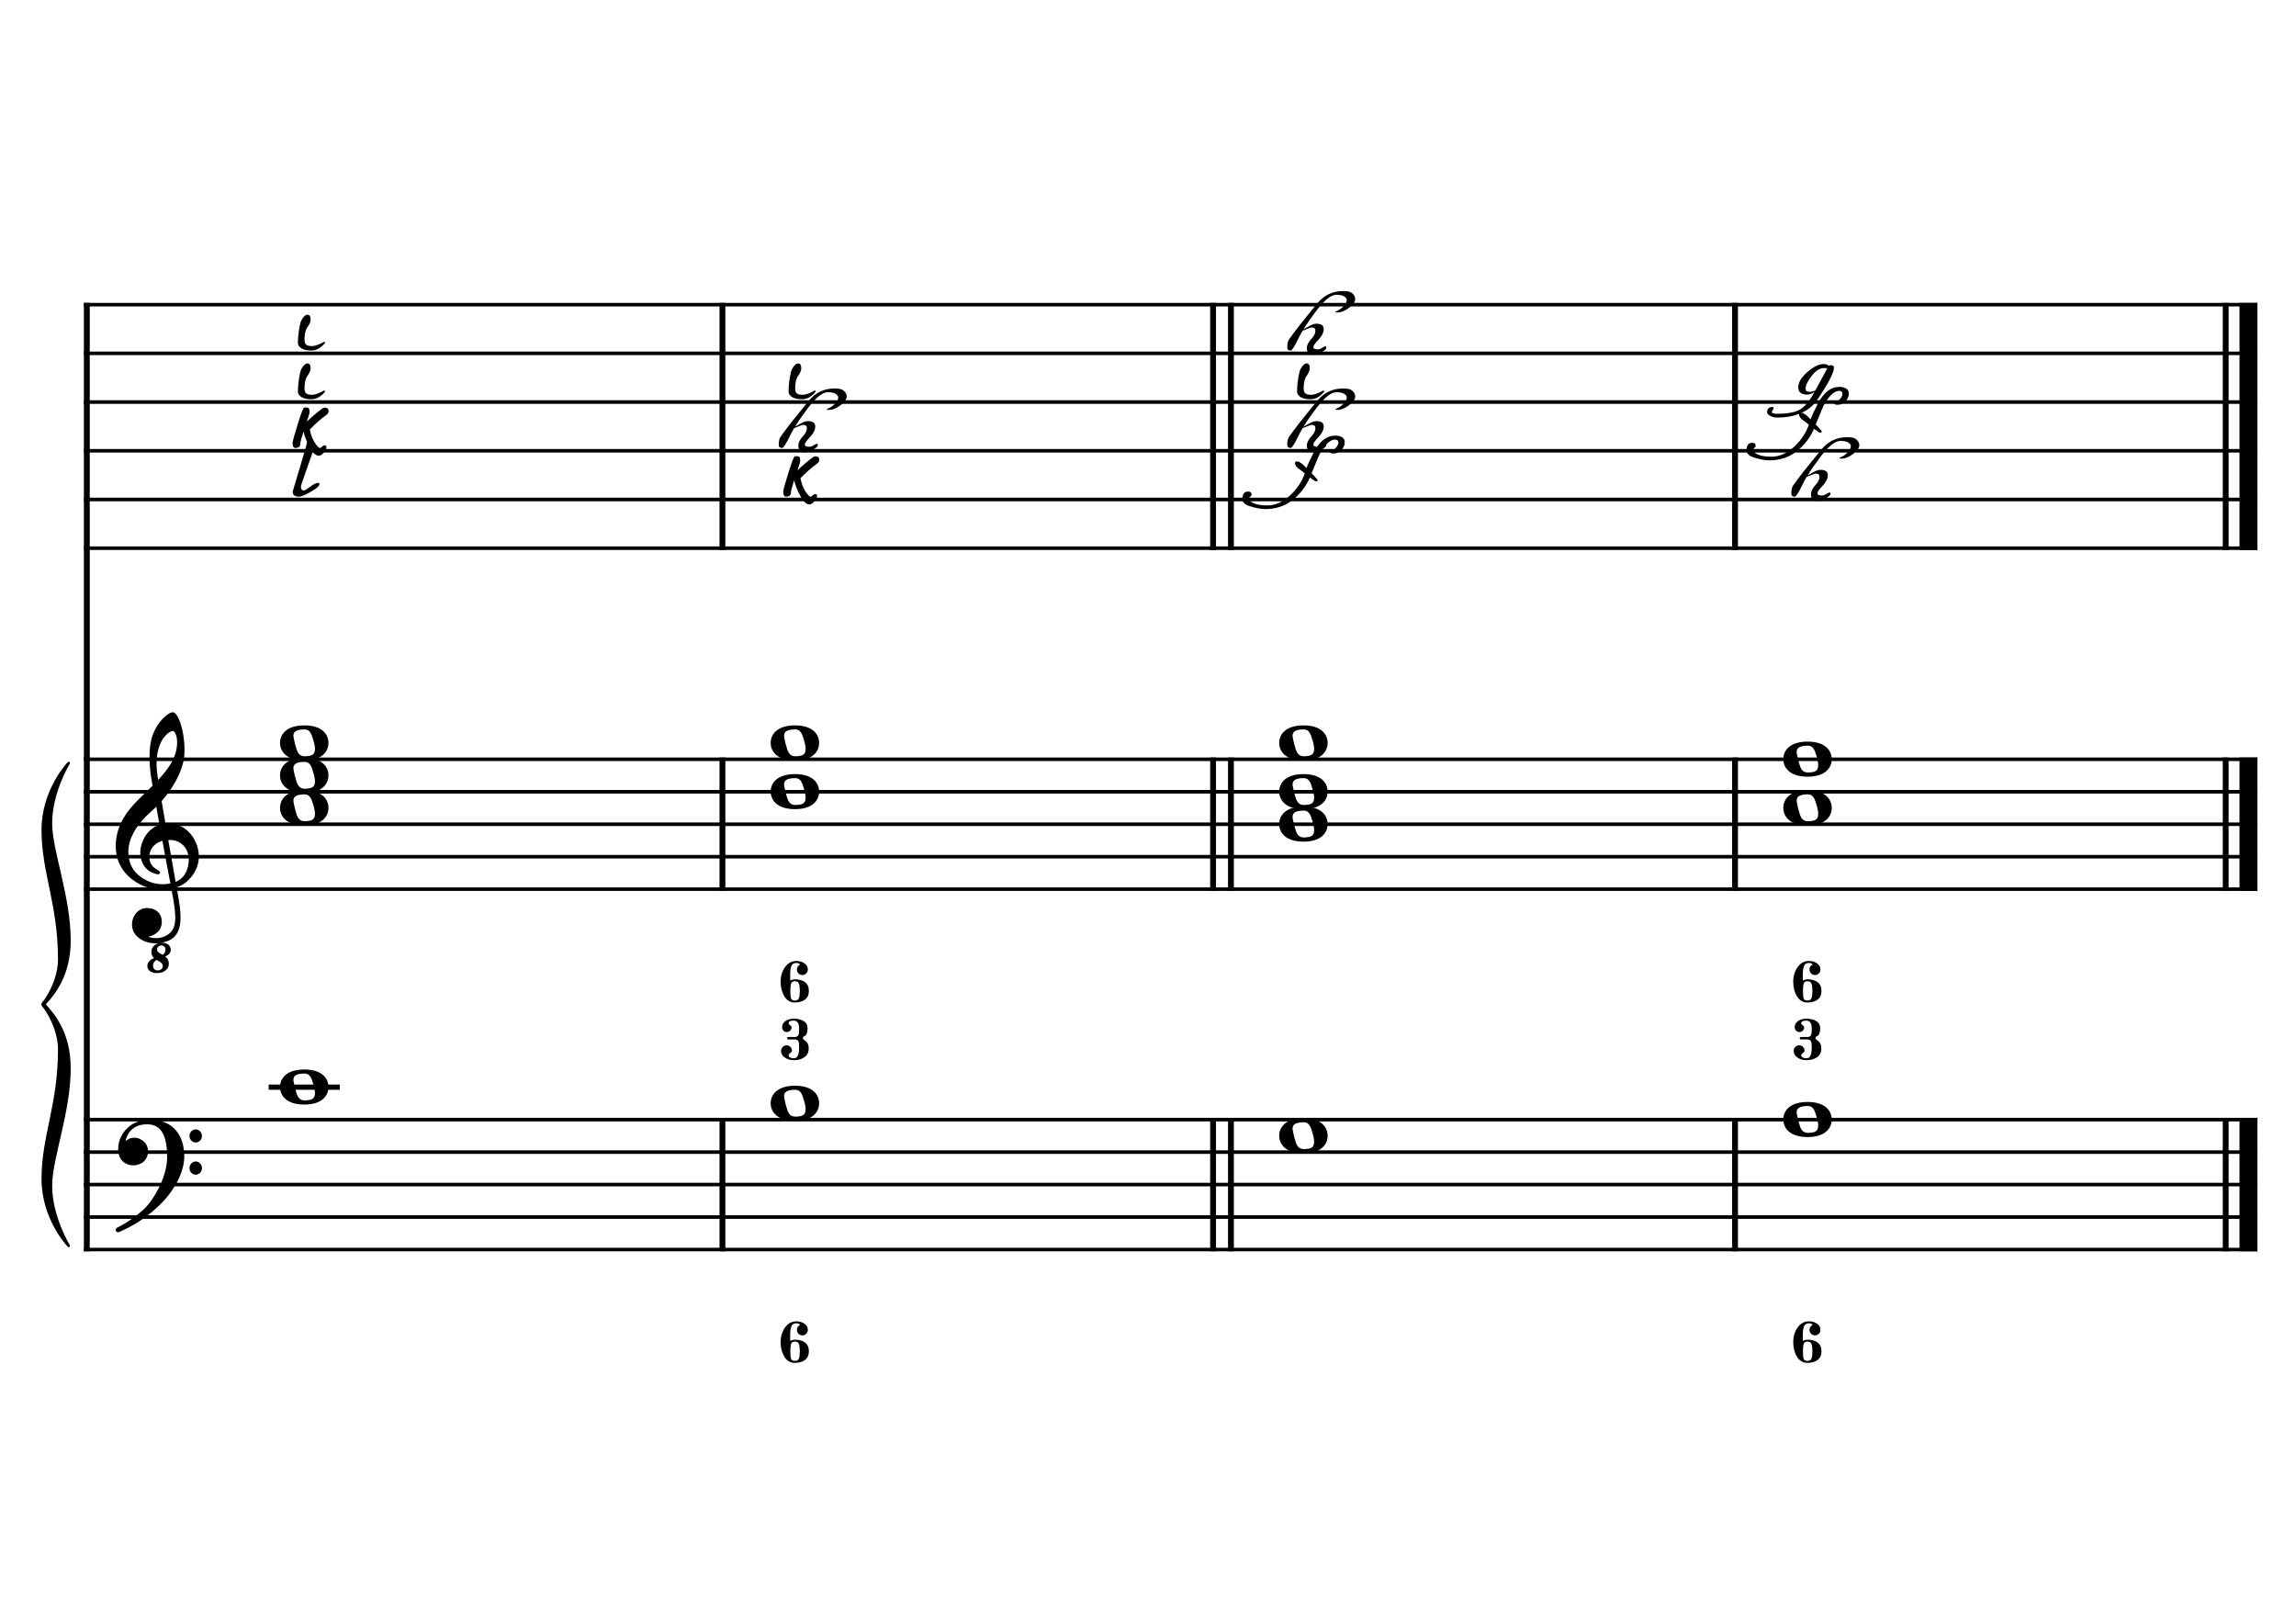 <?xml version="1.0" encoding="UTF-8" standalone="no"?>
<svg width="4209.44px" height="2976.38px" viewBox="0 0 4209.44 2976.38"
 xmlns="http://www.w3.org/2000/svg" xmlns:xlink="http://www.w3.org/1999/xlink" version="1.2" baseProfile="tiny">
<title>DoMajeur (8)</title>
<desc>Generated by MuseScore 3.6.2</desc>
<polyline class="StaffLines" fill="none" stroke="#000000" stroke-width="6.55" stroke-linejoin="bevel" points="153.819,558.425 4138.58,558.425"/>
<polyline class="StaffLines" fill="none" stroke="#000000" stroke-width="6.55" stroke-linejoin="bevel" points="153.819,647.717 4138.58,647.717"/>
<polyline class="StaffLines" fill="none" stroke="#000000" stroke-width="6.55" stroke-linejoin="bevel" points="153.819,737.008 4138.58,737.008"/>
<polyline class="StaffLines" fill="none" stroke="#000000" stroke-width="6.55" stroke-linejoin="bevel" points="153.819,826.299 4138.58,826.299"/>
<polyline class="StaffLines" fill="none" stroke="#000000" stroke-width="6.55" stroke-linejoin="bevel" points="153.819,915.591 4138.58,915.591"/>
<polyline class="StaffLines" fill="none" stroke="#000000" stroke-width="6.55" stroke-linejoin="bevel" points="153.819,1004.88 4138.58,1004.88"/>
<polyline class="StaffLines" fill="none" stroke="#000000" stroke-width="6.55" stroke-linejoin="bevel" points="153.819,1391.81 4138.58,1391.81"/>
<polyline class="StaffLines" fill="none" stroke="#000000" stroke-width="6.55" stroke-linejoin="bevel" points="153.819,1451.34 4138.58,1451.34"/>
<polyline class="StaffLines" fill="none" stroke="#000000" stroke-width="6.55" stroke-linejoin="bevel" points="153.819,1510.87 4138.58,1510.87"/>
<polyline class="StaffLines" fill="none" stroke="#000000" stroke-width="6.55" stroke-linejoin="bevel" points="153.819,1570.39 4138.58,1570.39"/>
<polyline class="StaffLines" fill="none" stroke="#000000" stroke-width="6.55" stroke-linejoin="bevel" points="153.819,1629.92 4138.58,1629.92"/>
<polyline class="StaffLines" fill="none" stroke="#000000" stroke-width="6.55" stroke-linejoin="bevel" points="153.819,2052.37 4138.58,2052.37"/>
<polyline class="StaffLines" fill="none" stroke="#000000" stroke-width="6.55" stroke-linejoin="bevel" points="153.819,2111.9 4138.58,2111.9"/>
<polyline class="StaffLines" fill="none" stroke="#000000" stroke-width="6.55" stroke-linejoin="bevel" points="153.819,2171.43 4138.58,2171.43"/>
<polyline class="StaffLines" fill="none" stroke="#000000" stroke-width="6.55" stroke-linejoin="bevel" points="153.819,2230.95 4138.58,2230.95"/>
<polyline class="StaffLines" fill="none" stroke="#000000" stroke-width="6.55" stroke-linejoin="bevel" points="153.819,2290.48 4138.58,2290.48"/>
<polyline class="BarLine" fill="none" stroke="#000000" stroke-width="10.71" stroke-linejoin="bevel" points="159.176,2049.1 159.176,2293.76"/>
<polyline class="BarLine" fill="none" stroke="#000000" stroke-width="10.71" stroke-linejoin="bevel" points="1324.48,2049.1 1324.48,2293.76"/>
<polyline class="BarLine" fill="none" stroke="#000000" stroke-width="10.71" stroke-linejoin="bevel" points="2224.04,2049.1 2224.04,2293.76"/>
<polyline class="BarLine" fill="none" stroke="#000000" stroke-width="10.71" stroke-linejoin="bevel" points="2256.78,2049.1 2256.78,2293.76"/>
<polyline class="BarLine" fill="none" stroke="#000000" stroke-width="10.71" stroke-linejoin="bevel" points="3180.98,2049.1 3180.98,2293.76"/>
<polyline class="BarLine" fill="none" stroke="#000000" stroke-width="10.71" stroke-linejoin="bevel" points="4080.54,2049.1 4080.54,2293.76"/>
<polyline class="BarLine" fill="none" stroke="#000000" stroke-width="32.74" stroke-linejoin="bevel" points="4122.21,2049.1 4122.21,2293.76"/>
<polyline class="BarLine" fill="none" stroke="#000000" stroke-width="10.71" stroke-linejoin="bevel" points="159.176,1388.54 159.176,2052.37"/>
<polyline class="BarLine" fill="none" stroke="#000000" stroke-width="10.71" stroke-linejoin="bevel" points="1324.48,1388.54 1324.48,1633.2"/>
<polyline class="BarLine" fill="none" stroke="#000000" stroke-width="10.71" stroke-linejoin="bevel" points="2224.04,1388.54 2224.04,1633.2"/>
<polyline class="BarLine" fill="none" stroke="#000000" stroke-width="10.71" stroke-linejoin="bevel" points="2256.78,1388.54 2256.78,1633.2"/>
<polyline class="BarLine" fill="none" stroke="#000000" stroke-width="10.71" stroke-linejoin="bevel" points="3180.98,1388.54 3180.98,1633.2"/>
<polyline class="BarLine" fill="none" stroke="#000000" stroke-width="10.71" stroke-linejoin="bevel" points="4080.54,1388.54 4080.54,1633.2"/>
<polyline class="BarLine" fill="none" stroke="#000000" stroke-width="32.74" stroke-linejoin="bevel" points="4122.21,1388.54 4122.21,1633.2"/>
<polyline class="BarLine" fill="none" stroke="#000000" stroke-width="10.71" stroke-linejoin="bevel" points="159.176,555.151 159.176,1391.81"/>
<polyline class="BarLine" fill="none" stroke="#000000" stroke-width="10.71" stroke-linejoin="bevel" points="1324.48,555.151 1324.48,1008.16"/>
<polyline class="BarLine" fill="none" stroke="#000000" stroke-width="10.71" stroke-linejoin="bevel" points="2224.04,555.151 2224.04,1008.16"/>
<polyline class="BarLine" fill="none" stroke="#000000" stroke-width="10.71" stroke-linejoin="bevel" points="2256.78,555.151 2256.78,1008.16"/>
<polyline class="BarLine" fill="none" stroke="#000000" stroke-width="10.71" stroke-linejoin="bevel" points="3180.98,555.151 3180.98,1008.16"/>
<polyline class="BarLine" fill="none" stroke="#000000" stroke-width="10.71" stroke-linejoin="bevel" points="4080.54,555.151 4080.54,1008.16"/>
<polyline class="BarLine" fill="none" stroke="#000000" stroke-width="32.74" stroke-linejoin="bevel" points="4122.21,555.151 4122.21,1008.16"/>
<polyline class="LedgerLine" fill="none" stroke="#000000" stroke-width="9.52" stroke-linejoin="bevel" points="492.549,1992.84 623.026,1992.84"/>
<path class="Note" transform="matrix(2.381,0,0,2.381,513.384,1992.84)" d="M18.7,-13.6 C4.9,-13.6 0,-6.6 0,-0.1 C0,6.4 4.9,13.4 18.7,13.4 C32.5,13.4 37.3,6.4 37.3,-0.1 C37.3,-6.6 32.5,-13.6 18.7,-13.6 M10.4,-4.5 C10.3,-4.9 10.3,-5.3 10.3,-5.7 C10.3,-6.5 10.5,-7.3 10.9,-8 C11.6,-9 12.8,-9.7 14.3,-10 C15.6,-10.3 16.3,-10.5 18.9,-10.5 L19,-10.5 C23,-10.5 24.3,-6.8 25.4,-3 L25.7,-2 C26.5,0.6 26.9,2.8 26.9,4.5 C26.9,5.7 26.7,6.8 26.3,7.6 C25.7,8.7 24.7,9.4 23,9.8 C22.1,10 20.6,10.1 20.6,10.1 C20.1,10.1 19.7,10.2 19.3,10.2 C16.1,10.2 14.1,9 12.7,4.7 C11.5,1 11.3,-0.1 10.4,-4.5"/>
<path class="Note" transform="matrix(2.381,0,0,2.381,1412.95,2022.61)" d="M18.7,-13.6 C4.9,-13.6 0,-6.6 0,-0.1 C0,6.4 4.9,13.4 18.7,13.4 C32.5,13.4 37.3,6.4 37.3,-0.1 C37.3,-6.6 32.5,-13.6 18.7,-13.6 M10.4,-4.5 C10.3,-4.9 10.3,-5.3 10.3,-5.7 C10.3,-6.5 10.5,-7.3 10.9,-8 C11.6,-9 12.8,-9.7 14.3,-10 C15.6,-10.3 16.3,-10.5 18.9,-10.5 L19,-10.5 C23,-10.5 24.3,-6.8 25.4,-3 L25.7,-2 C26.5,0.6 26.9,2.8 26.9,4.5 C26.9,5.7 26.7,6.8 26.3,7.6 C25.7,8.7 24.7,9.4 23,9.8 C22.1,10 20.6,10.1 20.6,10.1 C20.1,10.1 19.7,10.2 19.3,10.2 C16.1,10.2 14.1,9 12.7,4.7 C11.5,1 11.3,-0.1 10.4,-4.5"/>
<path class="Note" transform="matrix(2.381,0,0,2.381,2345.25,2082.14)" d="M18.7,-13.6 C4.9,-13.6 0,-6.6 0,-0.1 C0,6.4 4.9,13.4 18.7,13.4 C32.5,13.4 37.3,6.4 37.3,-0.1 C37.3,-6.6 32.5,-13.6 18.7,-13.6 M10.4,-4.5 C10.3,-4.9 10.3,-5.3 10.3,-5.7 C10.3,-6.5 10.5,-7.3 10.9,-8 C11.6,-9 12.8,-9.7 14.3,-10 C15.6,-10.3 16.3,-10.5 18.9,-10.5 L19,-10.5 C23,-10.5 24.3,-6.8 25.4,-3 L25.7,-2 C26.5,0.6 26.9,2.8 26.9,4.5 C26.9,5.7 26.7,6.8 26.3,7.6 C25.7,8.7 24.7,9.4 23,9.8 C22.1,10 20.6,10.1 20.6,10.1 C20.1,10.1 19.7,10.2 19.3,10.2 C16.1,10.2 14.1,9 12.7,4.7 C11.5,1 11.3,-0.1 10.4,-4.5"/>
<path class="Note" transform="matrix(2.381,0,0,2.381,3269.44,2052.37)" d="M18.7,-13.6 C4.9,-13.6 0,-6.6 0,-0.1 C0,6.4 4.9,13.4 18.7,13.4 C32.5,13.4 37.3,6.4 37.3,-0.1 C37.3,-6.6 32.5,-13.6 18.7,-13.6 M10.4,-4.5 C10.3,-4.9 10.3,-5.3 10.3,-5.7 C10.3,-6.5 10.5,-7.3 10.9,-8 C11.6,-9 12.8,-9.7 14.3,-10 C15.6,-10.3 16.3,-10.5 18.9,-10.5 L19,-10.5 C23,-10.5 24.3,-6.8 25.4,-3 L25.7,-2 C26.5,0.6 26.9,2.8 26.9,4.5 C26.9,5.7 26.7,6.8 26.3,7.6 C25.7,8.7 24.7,9.4 23,9.8 C22.1,10 20.6,10.1 20.6,10.1 C20.1,10.1 19.7,10.2 19.3,10.2 C16.1,10.2 14.1,9 12.7,4.7 C11.5,1 11.3,-0.1 10.4,-4.5"/>
<path class="Note" transform="matrix(2.381,0,0,2.381,513.384,1481.1)" d="M18.7,-13.6 C4.9,-13.6 0,-6.6 0,-0.1 C0,6.4 4.9,13.4 18.7,13.4 C32.5,13.4 37.3,6.4 37.3,-0.1 C37.3,-6.6 32.5,-13.6 18.7,-13.6 M10.4,-4.5 C10.3,-4.9 10.3,-5.3 10.3,-5.7 C10.3,-6.5 10.5,-7.3 10.9,-8 C11.6,-9 12.8,-9.7 14.3,-10 C15.6,-10.3 16.3,-10.5 18.9,-10.5 L19,-10.5 C23,-10.5 24.3,-6.8 25.4,-3 L25.7,-2 C26.5,0.6 26.9,2.8 26.9,4.5 C26.9,5.7 26.7,6.8 26.3,7.6 C25.7,8.7 24.7,9.4 23,9.8 C22.1,10 20.6,10.1 20.6,10.1 C20.1,10.1 19.7,10.2 19.3,10.2 C16.1,10.2 14.1,9 12.7,4.7 C11.5,1 11.3,-0.1 10.4,-4.5"/>
<path class="Note" transform="matrix(2.381,0,0,2.381,513.384,1421.57)" d="M18.7,-13.6 C4.9,-13.6 0,-6.6 0,-0.1 C0,6.4 4.9,13.4 18.7,13.4 C32.5,13.4 37.3,6.4 37.3,-0.1 C37.3,-6.6 32.5,-13.6 18.7,-13.6 M10.4,-4.5 C10.3,-4.9 10.3,-5.3 10.3,-5.7 C10.3,-6.5 10.5,-7.3 10.9,-8 C11.6,-9 12.8,-9.7 14.3,-10 C15.6,-10.3 16.3,-10.5 18.9,-10.5 L19,-10.5 C23,-10.5 24.3,-6.8 25.4,-3 L25.7,-2 C26.5,0.6 26.9,2.8 26.9,4.5 C26.9,5.7 26.7,6.8 26.3,7.6 C25.7,8.7 24.7,9.4 23,9.8 C22.1,10 20.6,10.1 20.6,10.1 C20.1,10.1 19.7,10.2 19.3,10.2 C16.1,10.2 14.1,9 12.7,4.7 C11.5,1 11.3,-0.1 10.4,-4.5"/>
<path class="Note" transform="matrix(2.381,0,0,2.381,513.384,1362.05)" d="M18.7,-13.6 C4.9,-13.6 0,-6.6 0,-0.1 C0,6.4 4.9,13.4 18.7,13.4 C32.5,13.4 37.3,6.4 37.3,-0.1 C37.3,-6.6 32.5,-13.6 18.7,-13.6 M10.4,-4.5 C10.3,-4.9 10.3,-5.3 10.3,-5.7 C10.3,-6.5 10.5,-7.3 10.9,-8 C11.6,-9 12.8,-9.7 14.3,-10 C15.6,-10.3 16.3,-10.5 18.9,-10.5 L19,-10.5 C23,-10.5 24.3,-6.8 25.4,-3 L25.7,-2 C26.5,0.6 26.9,2.8 26.9,4.5 C26.9,5.7 26.7,6.8 26.3,7.6 C25.7,8.7 24.7,9.4 23,9.8 C22.1,10 20.6,10.1 20.6,10.1 C20.1,10.1 19.7,10.2 19.3,10.2 C16.1,10.2 14.1,9 12.7,4.7 C11.5,1 11.3,-0.1 10.4,-4.5"/>
<path class="Note" transform="matrix(2.381,0,0,2.381,1412.95,1451.34)" d="M18.7,-13.6 C4.9,-13.6 0,-6.6 0,-0.1 C0,6.4 4.9,13.4 18.7,13.4 C32.5,13.4 37.3,6.4 37.3,-0.1 C37.3,-6.6 32.5,-13.6 18.7,-13.6 M10.4,-4.5 C10.3,-4.9 10.3,-5.3 10.3,-5.7 C10.3,-6.5 10.5,-7.3 10.9,-8 C11.6,-9 12.8,-9.7 14.3,-10 C15.6,-10.3 16.3,-10.5 18.9,-10.5 L19,-10.5 C23,-10.5 24.3,-6.8 25.4,-3 L25.7,-2 C26.5,0.6 26.9,2.8 26.9,4.5 C26.9,5.7 26.7,6.8 26.3,7.6 C25.7,8.7 24.7,9.4 23,9.8 C22.1,10 20.6,10.1 20.6,10.1 C20.1,10.1 19.7,10.2 19.3,10.2 C16.1,10.2 14.1,9 12.7,4.7 C11.5,1 11.3,-0.1 10.4,-4.5"/>
<path class="Note" transform="matrix(2.381,0,0,2.381,1412.95,1362.05)" d="M18.7,-13.6 C4.9,-13.6 0,-6.6 0,-0.1 C0,6.4 4.9,13.4 18.7,13.4 C32.5,13.4 37.3,6.4 37.3,-0.1 C37.3,-6.6 32.5,-13.6 18.7,-13.6 M10.4,-4.5 C10.3,-4.9 10.3,-5.3 10.3,-5.7 C10.3,-6.5 10.5,-7.3 10.9,-8 C11.6,-9 12.8,-9.7 14.3,-10 C15.6,-10.3 16.3,-10.5 18.9,-10.5 L19,-10.5 C23,-10.5 24.3,-6.8 25.4,-3 L25.7,-2 C26.5,0.6 26.9,2.8 26.9,4.5 C26.9,5.7 26.7,6.8 26.3,7.6 C25.7,8.7 24.7,9.4 23,9.8 C22.1,10 20.6,10.1 20.6,10.1 C20.1,10.1 19.7,10.2 19.3,10.2 C16.1,10.2 14.1,9 12.7,4.7 C11.5,1 11.3,-0.1 10.4,-4.5"/>
<path class="Note" transform="matrix(2.381,0,0,2.381,2345.25,1510.87)" d="M18.7,-13.6 C4.9,-13.6 0,-6.6 0,-0.1 C0,6.4 4.9,13.4 18.7,13.4 C32.5,13.4 37.3,6.4 37.3,-0.1 C37.3,-6.6 32.5,-13.6 18.7,-13.6 M10.4,-4.5 C10.3,-4.9 10.3,-5.3 10.3,-5.7 C10.3,-6.5 10.5,-7.3 10.9,-8 C11.6,-9 12.8,-9.7 14.3,-10 C15.6,-10.3 16.3,-10.5 18.9,-10.5 L19,-10.5 C23,-10.5 24.3,-6.8 25.4,-3 L25.7,-2 C26.5,0.6 26.9,2.8 26.9,4.5 C26.9,5.7 26.7,6.8 26.3,7.6 C25.7,8.7 24.7,9.4 23,9.8 C22.1,10 20.6,10.1 20.6,10.1 C20.1,10.1 19.7,10.2 19.3,10.2 C16.1,10.2 14.1,9 12.7,4.7 C11.5,1 11.3,-0.1 10.4,-4.5"/>
<path class="Note" transform="matrix(2.381,0,0,2.381,2345.25,1451.34)" d="M18.7,-13.6 C4.9,-13.6 0,-6.6 0,-0.1 C0,6.4 4.9,13.4 18.7,13.4 C32.5,13.4 37.3,6.4 37.3,-0.1 C37.3,-6.6 32.5,-13.6 18.7,-13.6 M10.4,-4.5 C10.3,-4.9 10.3,-5.3 10.3,-5.7 C10.3,-6.5 10.5,-7.3 10.9,-8 C11.6,-9 12.8,-9.7 14.3,-10 C15.6,-10.3 16.3,-10.5 18.9,-10.5 L19,-10.5 C23,-10.5 24.3,-6.8 25.4,-3 L25.7,-2 C26.5,0.6 26.9,2.8 26.9,4.5 C26.9,5.7 26.7,6.8 26.3,7.6 C25.7,8.7 24.7,9.4 23,9.8 C22.1,10 20.6,10.1 20.6,10.1 C20.1,10.1 19.7,10.2 19.3,10.2 C16.1,10.2 14.1,9 12.7,4.7 C11.5,1 11.3,-0.1 10.4,-4.5"/>
<path class="Note" transform="matrix(2.381,0,0,2.381,2345.25,1362.05)" d="M18.7,-13.6 C4.9,-13.6 0,-6.6 0,-0.1 C0,6.4 4.9,13.4 18.7,13.4 C32.5,13.4 37.3,6.4 37.3,-0.1 C37.3,-6.6 32.5,-13.6 18.7,-13.6 M10.4,-4.5 C10.3,-4.9 10.3,-5.3 10.3,-5.7 C10.3,-6.5 10.5,-7.3 10.9,-8 C11.6,-9 12.8,-9.7 14.3,-10 C15.6,-10.3 16.3,-10.5 18.9,-10.5 L19,-10.5 C23,-10.5 24.3,-6.8 25.4,-3 L25.7,-2 C26.5,0.6 26.9,2.8 26.9,4.5 C26.9,5.7 26.7,6.8 26.3,7.6 C25.7,8.7 24.7,9.4 23,9.8 C22.1,10 20.6,10.1 20.6,10.1 C20.1,10.1 19.7,10.2 19.3,10.2 C16.1,10.2 14.1,9 12.7,4.7 C11.5,1 11.3,-0.1 10.4,-4.5"/>
<path class="Note" transform="matrix(2.381,0,0,2.381,3269.44,1481.1)" d="M18.7,-13.6 C4.9,-13.6 0,-6.6 0,-0.1 C0,6.4 4.9,13.4 18.7,13.4 C32.5,13.4 37.3,6.4 37.3,-0.1 C37.3,-6.6 32.5,-13.6 18.7,-13.6 M10.4,-4.5 C10.3,-4.9 10.3,-5.3 10.3,-5.7 C10.3,-6.5 10.5,-7.3 10.9,-8 C11.6,-9 12.8,-9.7 14.3,-10 C15.6,-10.3 16.3,-10.5 18.9,-10.5 L19,-10.5 C23,-10.5 24.3,-6.8 25.4,-3 L25.7,-2 C26.5,0.6 26.9,2.8 26.9,4.5 C26.9,5.7 26.7,6.8 26.3,7.6 C25.7,8.7 24.7,9.4 23,9.8 C22.1,10 20.6,10.1 20.6,10.1 C20.1,10.1 19.7,10.2 19.3,10.2 C16.1,10.2 14.1,9 12.7,4.7 C11.5,1 11.3,-0.1 10.4,-4.5"/>
<path class="Note" transform="matrix(2.381,0,0,2.381,3269.44,1391.81)" d="M18.7,-13.6 C4.9,-13.6 0,-6.6 0,-0.1 C0,6.4 4.9,13.4 18.7,13.4 C32.5,13.4 37.3,6.4 37.3,-0.1 C37.3,-6.6 32.5,-13.6 18.7,-13.6 M10.4,-4.5 C10.3,-4.9 10.3,-5.3 10.3,-5.7 C10.3,-6.5 10.5,-7.3 10.9,-8 C11.6,-9 12.8,-9.7 14.3,-10 C15.6,-10.3 16.3,-10.5 18.9,-10.5 L19,-10.5 C23,-10.5 24.3,-6.8 25.4,-3 L25.7,-2 C26.5,0.6 26.9,2.8 26.9,4.5 C26.9,5.7 26.7,6.8 26.3,7.6 C25.7,8.7 24.7,9.4 23,9.8 C22.1,10 20.6,10.1 20.6,10.1 C20.1,10.1 19.7,10.2 19.3,10.2 C16.1,10.2 14.1,9 12.7,4.7 C11.5,1 11.3,-0.1 10.4,-4.5"/>
<path class="Note" d="M568.961,804.541 C571.44,804.541 573.144,805.161 574.074,806.4 C575.469,808.492 576.166,811.436 576.166,815.232 C576.166,819.648 573.067,830.223 566.869,846.958 C556.72,875.391 551.645,890.459 551.645,892.164 C551.645,896.735 553.466,899.059 557.107,899.137 C558.657,899.137 562.608,896.735 568.961,891.931 C575.236,887.36 580.078,885.075 583.487,885.075 C584.882,885.075 585.579,885.927 585.579,887.632 C585.579,890.498 581.744,894.256 574.074,898.904 C561.523,906.574 552.846,910.409 548.043,910.409 C540.373,910.409 536.538,907.388 536.538,901.345 C536.538,901.19 541.845,883.409 552.459,848.004 C558.889,826.698 562.802,812.831 564.196,806.4 C564.429,805.161 566.017,804.541 568.961,804.541"/>
<path class="Note" d="M563.731,576.876 C567.528,576.876 569.426,579.781 569.426,585.592 C569.426,589.775 567.45,594.579 563.499,600.002 C560.013,604.883 558.269,612.436 558.269,622.663 C558.269,627.544 559.548,630.798 562.104,632.425 C563.886,633.664 567.218,634.323 572.099,634.4 C577.367,634.4 584.843,631.727 594.527,626.382 L596.387,628.241 C593.908,631.417 590.925,634.284 587.438,636.841 C582.248,640.637 576.941,642.535 571.518,642.535 C563.693,642.535 557.766,641.412 553.737,639.165 C548.701,636.376 546.184,632.889 546.184,628.706 C546.184,617.162 547.656,605.115 550.6,592.564 C551.684,587.993 554.047,583.81 557.688,580.013 C559.78,577.922 561.795,576.876 563.731,576.876"/>
<path class="Note" d="M595.341,747.207 C597.742,747.207 599.486,747.711 600.57,748.718 C601.81,749.803 602.43,751.391 602.43,753.483 C602.43,756.117 601.268,758.364 598.943,760.223 C588.872,767.351 578.529,776.415 567.915,787.416 C570.317,798.03 573.261,805.894 576.747,811.007 C581.318,817.748 584.456,821.118 586.16,821.118 C587.71,821.118 589.375,820.149 591.157,818.212 C592.397,816.895 593.598,816.237 594.76,816.237 C597.239,816.237 598.478,817.554 598.478,820.188 C598.478,822.977 596.27,826.773 591.854,831.577 C589.453,834.056 586.935,835.295 584.301,835.295 C578.878,835.295 573.416,830.221 567.915,820.072 C562.337,809.845 558.502,800.2 556.41,791.135 C552.536,803.066 550.6,810.388 550.6,813.099 C550.6,818.445 547.539,821.118 541.419,821.118 C538.088,821.118 536.422,818.019 536.422,811.821 C536.422,808.877 540.102,795.706 547.462,772.309 C551.103,760.843 554.086,752.824 556.41,748.253 C556.952,747.324 558.347,746.859 560.594,746.859 C563.228,746.859 565.048,747.401 566.056,748.486 C567.063,749.57 567.566,751.817 567.566,755.226 C567.566,756.93 565.901,762.818 562.569,772.89 C570.859,764.755 580.195,756.814 590.576,749.067 C592.203,747.827 593.791,747.207 595.341,747.207"/>
<path class="Note" d="M563.731,666.167 C567.528,666.167 569.426,669.072 569.426,674.883 C569.426,679.067 567.45,683.87 563.499,689.293 C560.013,694.174 558.269,701.728 558.269,711.954 C558.269,716.835 559.548,720.089 562.104,721.716 C563.886,722.956 567.218,723.614 572.099,723.692 C577.367,723.692 584.843,721.019 594.527,715.673 L596.387,717.532 C593.908,720.709 590.925,723.575 587.438,726.132 C582.248,729.928 576.941,731.826 571.518,731.826 C563.693,731.826 557.766,730.703 553.737,728.456 C548.701,725.667 546.184,722.181 546.184,717.997 C546.184,706.454 547.656,694.406 550.6,681.856 C551.684,677.285 554.047,673.101 557.688,669.305 C559.78,667.213 561.795,666.167 563.731,666.167"/>
<path class="Note" d="M1494.9,836.499 C1497.3,836.499 1499.05,837.002 1500.13,838.01 C1501.37,839.094 1501.99,840.682 1501.99,842.774 C1501.99,845.408 1500.83,847.655 1498.51,849.514 C1488.43,856.642 1478.09,865.707 1467.48,876.708 C1469.88,887.322 1472.82,895.185 1476.31,900.299 C1480.88,907.039 1484.02,910.409 1485.72,910.409 C1487.27,910.409 1488.94,909.441 1490.72,907.504 C1491.96,906.187 1493.16,905.528 1494.32,905.528 C1496.8,905.528 1498.04,906.845 1498.04,909.479 C1498.04,912.268 1495.83,916.065 1491.42,920.868 C1489.01,923.347 1486.5,924.587 1483.86,924.587 C1478.44,924.587 1472.98,919.512 1467.48,909.363 C1461.9,899.137 1458.06,889.491 1455.97,880.427 C1452.1,892.358 1450.16,899.679 1450.16,902.39 C1450.16,907.736 1447.1,910.409 1440.98,910.409 C1437.65,910.409 1435.98,907.31 1435.98,901.112 C1435.98,898.168 1439.66,884.998 1447.02,861.6 C1450.67,850.134 1453.65,842.116 1455.97,837.545 C1456.51,836.615 1457.91,836.15 1460.16,836.15 C1462.79,836.15 1464.61,836.693 1465.62,837.777 C1466.62,838.862 1467.13,841.109 1467.13,844.517 C1467.13,846.222 1465.46,852.11 1462.13,862.181 C1470.42,854.047 1479.76,846.106 1490.14,838.358 C1491.77,837.119 1493.35,836.499 1494.9,836.499"/>
<path class="Note" d="M1434.01,821.118 C1429.82,821.118 1427.73,819.22 1427.73,815.423 C1427.73,808.993 1428.7,804.267 1430.64,801.246 C1438.7,789.315 1456.2,767.002 1483.17,734.308 C1495.33,719.511 1511.02,712.112 1530.23,712.112 C1537.67,712.112 1542.82,713.158 1545.69,715.249 C1550.1,718.503 1552.31,722.416 1552.31,726.987 C1552.31,731.79 1548.44,737.136 1540.69,743.024 C1533.33,748.602 1526.36,751.391 1519.77,751.391 C1517.22,751.391 1515.94,751.12 1515.94,750.578 C1515.94,749.803 1517.18,748.989 1519.66,748.137 C1522.99,746.898 1526.55,744.38 1530.35,740.583 C1534.69,736.167 1536.86,732.178 1536.86,728.614 C1536.86,726.212 1535.19,723.927 1531.86,721.757 C1528.91,719.898 1524.15,718.968 1517.56,718.968 C1507.96,718.968 1495.83,728.652 1481.19,748.021 C1471.43,760.959 1463.53,772.348 1457.48,782.187 C1460.43,780.56 1463.95,778.584 1468.06,776.26 C1473.09,773.394 1477.43,771.96 1481.07,771.96 C1490.14,771.96 1494.67,775.214 1494.67,781.722 C1494.67,788.152 1490.95,795.203 1483.51,802.873 C1478.25,808.296 1475.61,812.324 1475.61,814.958 C1475.61,817.67 1478.25,819.026 1483.51,819.026 C1486.15,819.026 1488.86,818.096 1491.65,816.237 C1494.44,814.455 1496.49,813.564 1497.81,813.564 C1498.89,813.564 1499.44,814.261 1499.44,815.656 C1499.44,817.902 1497.27,820.265 1492.93,822.745 C1485.64,826.928 1479.8,829.02 1475.38,829.02 C1467.55,829.02 1463.64,824.836 1463.64,816.469 C1463.64,811.201 1466.66,805.352 1472.71,798.921 C1477.12,794.195 1479.33,789.508 1479.33,784.86 C1479.33,780.831 1477.16,778.817 1472.82,778.817 C1471.12,778.817 1465.46,780.831 1455.86,784.86 C1452.99,789.663 1450.59,794.079 1448.65,798.108 C1441.29,813.448 1436.41,821.118 1434.01,821.118"/>
<path class="Note" d="M1463.29,666.167 C1467.09,666.167 1468.99,669.072 1468.99,674.883 C1468.99,679.067 1467.01,683.87 1463.06,689.293 C1459.57,694.174 1457.83,701.728 1457.83,711.954 C1457.83,716.835 1459.11,720.089 1461.67,721.716 C1463.45,722.956 1466.78,723.614 1471.66,723.692 C1476.93,723.692 1484.41,721.019 1494.09,715.673 L1495.95,717.532 C1493.47,720.709 1490.49,723.575 1487,726.132 C1481.81,729.928 1476.5,731.826 1471.08,731.826 C1463.25,731.826 1457.33,730.703 1453.3,728.456 C1448.26,725.667 1445.75,722.181 1445.75,717.997 C1445.75,706.454 1447.22,694.406 1450.16,681.856 C1451.25,677.285 1453.61,673.101 1457.25,669.305 C1459.34,667.213 1461.36,666.167 1463.29,666.167"/>
<path class="Note" d="M2438.94,829.061 C2443.28,826.117 2446.42,823.677 2448.36,821.74 C2451.92,817.944 2453.7,814.457 2453.7,811.281 C2453.7,807.64 2451.69,805.819 2447.66,805.819 C2439.83,805.819 2431.47,812.714 2422.56,826.505 C2419.85,830.688 2413.88,844.324 2404.66,867.411 C2412.02,875.003 2415.7,879.303 2415.7,880.31 C2415.7,881.705 2414.81,882.402 2413.03,882.402 C2411.63,882.402 2407.8,880.039 2401.52,875.313 C2394.7,891.195 2384.36,904.753 2370.49,915.987 C2356.32,927.453 2339.39,933.186 2319.71,933.186 C2312.2,933.186 2302.78,931.443 2291.47,927.957 C2282.41,925.168 2277.87,920.713 2277.87,914.593 C2277.87,905.528 2281.36,900.996 2288.33,900.996 C2292.52,900.996 2294.61,902.933 2294.61,906.806 C2294.61,908.046 2293.64,909.363 2291.7,910.758 C2290.7,911.455 2290.19,912.811 2290.19,914.825 C2290.19,917.227 2292.87,919.706 2298.21,922.263 C2304.02,925.052 2312.54,926.446 2323.78,926.446 C2338.27,926.446 2352.25,920.171 2365.73,907.62 C2377.97,896.231 2386.76,882.983 2392.11,867.876 C2390.02,866.171 2387.77,864.312 2385.37,862.298 C2377.93,857.882 2374.21,853.349 2374.21,848.701 C2374.21,846.764 2375.49,845.796 2378.05,845.796 C2381.46,845.796 2386.07,848.701 2391.88,854.512 C2393.12,855.751 2394.28,856.913 2395.36,857.998 C2398.08,850.56 2402.41,841.109 2408.38,829.642 C2419.15,808.879 2432.24,798.498 2447.66,798.498 C2453.16,798.498 2457.5,799.544 2460.67,801.636 C2463.85,803.727 2465.44,806.594 2465.44,810.235 C2465.44,816.046 2463.31,820.965 2459.05,824.994 C2454.63,829.178 2450.02,831.269 2445.22,831.269 C2441.03,831.269 2438.94,830.533 2438.94,829.061"/>
<path class="Note" d="M2366.31,642.535 C2362.13,642.535 2360.04,640.637 2360.04,636.841 C2360.04,630.41 2361,625.684 2362.94,622.663 C2371,610.732 2388.51,588.419 2415.47,555.725 C2427.63,540.928 2443.32,533.529 2462.53,533.529 C2469.97,533.529 2475.12,534.575 2477.99,536.667 C2482.41,539.921 2484.61,543.833 2484.61,548.404 C2484.61,553.207 2480.74,558.553 2472.99,564.441 C2465.63,570.019 2458.66,572.808 2452.07,572.808 C2449.52,572.808 2448.24,572.537 2448.24,571.995 C2448.24,571.22 2449.48,570.407 2451.96,569.555 C2455.29,568.315 2458.85,565.797 2462.65,562.001 C2466.99,557.585 2469.16,553.595 2469.16,550.031 C2469.16,547.629 2467.49,545.344 2464.16,543.175 C2461.22,541.315 2456.45,540.386 2449.87,540.386 C2440.26,540.386 2428.13,550.07 2413.49,569.438 C2403.73,582.376 2395.83,593.765 2389.79,603.604 C2392.73,601.977 2396.25,600.002 2400.36,597.678 C2405.4,594.811 2409.73,593.378 2413.38,593.378 C2422.44,593.378 2426.97,596.632 2426.97,603.139 C2426.97,609.57 2423.25,616.62 2415.82,624.29 C2410.55,629.713 2407.91,633.742 2407.91,636.376 C2407.91,639.087 2410.55,640.443 2415.82,640.443 C2418.45,640.443 2421.16,639.513 2423.95,637.654 C2426.74,635.872 2428.79,634.981 2430.11,634.981 C2431.2,634.981 2431.74,635.679 2431.74,637.073 C2431.74,639.32 2429.57,641.683 2425.23,644.162 C2417.95,648.346 2412.1,650.437 2407.68,650.437 C2399.86,650.437 2395.94,646.254 2395.94,637.887 C2395.94,632.618 2398.97,626.769 2405.01,620.339 C2409.43,615.613 2411.63,610.926 2411.63,606.277 C2411.63,602.249 2409.46,600.234 2405.13,600.234 C2403.42,600.234 2397.77,602.249 2388.16,606.277 C2385.29,611.081 2382.89,615.497 2380.95,619.525 C2373.59,634.865 2368.71,642.535 2366.31,642.535"/>
<path class="Note" d="M2366.31,821.118 C2362.13,821.118 2360.04,819.22 2360.04,815.423 C2360.04,808.993 2361,804.267 2362.94,801.246 C2371,789.315 2388.51,767.002 2415.47,734.308 C2427.63,719.511 2443.32,712.112 2462.53,712.112 C2469.97,712.112 2475.12,713.158 2477.99,715.249 C2482.41,718.503 2484.61,722.416 2484.61,726.987 C2484.61,731.79 2480.74,737.136 2472.99,743.024 C2465.63,748.602 2458.66,751.391 2452.07,751.391 C2449.52,751.391 2448.24,751.12 2448.24,750.578 C2448.24,749.803 2449.48,748.989 2451.96,748.137 C2455.29,746.898 2458.85,744.38 2462.65,740.583 C2466.99,736.167 2469.16,732.178 2469.16,728.614 C2469.16,726.212 2467.49,723.927 2464.16,721.757 C2461.22,719.898 2456.45,718.968 2449.87,718.968 C2440.26,718.968 2428.13,728.652 2413.49,748.021 C2403.73,760.959 2395.83,772.348 2389.79,782.187 C2392.73,780.56 2396.25,778.584 2400.36,776.26 C2405.4,773.394 2409.73,771.96 2413.38,771.96 C2422.44,771.96 2426.97,775.214 2426.97,781.722 C2426.97,788.152 2423.25,795.203 2415.82,802.873 C2410.55,808.296 2407.91,812.324 2407.91,814.958 C2407.91,817.67 2410.55,819.026 2415.82,819.026 C2418.45,819.026 2421.16,818.096 2423.95,816.237 C2426.74,814.455 2428.79,813.564 2430.11,813.564 C2431.2,813.564 2431.74,814.261 2431.74,815.656 C2431.74,817.902 2429.57,820.265 2425.23,822.745 C2417.95,826.928 2412.1,829.02 2407.68,829.02 C2399.86,829.02 2395.94,824.836 2395.94,816.469 C2395.94,811.201 2398.97,805.352 2405.01,798.921 C2409.43,794.195 2411.63,789.508 2411.63,784.86 C2411.63,780.831 2409.46,778.817 2405.13,778.817 C2403.42,778.817 2397.77,780.831 2388.16,784.86 C2385.29,789.663 2382.89,794.079 2380.95,798.108 C2373.59,813.448 2368.71,821.118 2366.31,821.118"/>
<path class="Note" d="M2395.6,666.167 C2399.39,666.167 2401.29,669.072 2401.29,674.883 C2401.29,679.067 2399.31,683.87 2395.36,689.293 C2391.88,694.174 2390.13,701.728 2390.13,711.954 C2390.13,716.835 2391.41,720.089 2393.97,721.716 C2395.75,722.956 2399.08,723.614 2403.96,723.692 C2409.23,723.692 2416.71,721.019 2426.39,715.673 L2428.25,717.532 C2425.77,720.709 2422.79,723.575 2419.3,726.132 C2414.11,729.928 2408.81,731.826 2403.38,731.826 C2395.56,731.826 2389.63,730.703 2385.6,728.456 C2380.57,725.667 2378.05,722.181 2378.05,717.997 C2378.05,706.454 2379.52,694.406 2382.46,681.856 C2383.55,677.285 2385.91,673.101 2389.55,669.305 C2391.64,667.213 2393.66,666.167 2395.6,666.167"/>
<path class="Note" d="M3290.5,910.409 C3286.32,910.409 3284.23,908.511 3284.23,904.715 C3284.23,898.284 3285.2,893.558 3287.13,890.537 C3295.19,878.606 3312.7,856.293 3339.66,823.599 C3351.82,808.802 3367.51,801.403 3386.73,801.403 C3394.16,801.403 3399.31,802.449 3402.18,804.541 C3406.6,807.795 3408.81,811.707 3408.81,816.278 C3408.81,821.082 3404.93,826.427 3397.18,832.315 C3389.82,837.893 3382.85,840.682 3376.27,840.682 C3373.71,840.682 3372.43,840.411 3372.43,839.869 C3372.43,839.094 3373.67,838.281 3376.15,837.429 C3379.48,836.189 3383.05,833.671 3386.84,829.875 C3391.18,825.459 3393.35,821.469 3393.35,817.905 C3393.35,815.503 3391.68,813.218 3388.35,811.049 C3385.41,809.189 3380.64,808.26 3374.06,808.26 C3364.45,808.26 3352.33,817.944 3337.68,837.312 C3327.92,850.25 3320.02,861.639 3313.98,871.478 C3316.92,869.851 3320.45,867.876 3324.55,865.552 C3329.59,862.685 3333.93,861.252 3337.57,861.252 C3346.63,861.252 3351.16,864.506 3351.16,871.013 C3351.16,877.444 3347.45,884.494 3340.01,892.164 C3334.74,897.587 3332.11,901.616 3332.11,904.25 C3332.11,906.961 3334.74,908.317 3340.01,908.317 C3342.64,908.317 3345.35,907.388 3348.14,905.528 C3350.93,903.746 3352.99,902.855 3354.3,902.855 C3355.39,902.855 3355.93,903.553 3355.93,904.947 C3355.93,907.194 3353.76,909.557 3349.42,912.036 C3342.14,916.22 3336.29,918.311 3331.87,918.311 C3324.05,918.311 3320.14,914.128 3320.14,905.761 C3320.14,900.492 3323.16,894.643 3329.2,888.213 C3333.62,883.487 3335.82,878.8 3335.82,874.151 C3335.82,870.123 3333.66,868.108 3329.32,868.108 C3327.61,868.108 3321.96,870.123 3312.35,874.151 C3309.48,878.955 3307.08,883.371 3305.15,887.399 C3297.78,902.739 3292.9,910.409 3290.5,910.409"/>
<path class="Note" d="M3363.13,739.77 C3367.47,736.826 3370.61,734.386 3372.55,732.449 C3376.11,728.652 3377.89,725.166 3377.89,721.99 C3377.89,718.348 3375.88,716.528 3371.85,716.528 C3364.03,716.528 3355.66,723.423 3346.75,737.213 C3344.04,741.397 3338.07,755.032 3328.85,778.12 C3336.21,785.712 3339.89,790.012 3339.89,791.019 C3339.89,792.414 3339,793.111 3337.22,793.111 C3335.82,793.111 3331.99,790.748 3325.71,786.022 C3318.9,801.904 3308.55,815.462 3294.69,826.696 C3280.51,838.162 3263.58,843.895 3243.9,843.895 C3236.39,843.895 3226.97,842.152 3215.66,838.666 C3206.6,835.876 3202.07,831.422 3202.07,825.301 C3202.07,816.237 3205.55,811.705 3212.52,811.705 C3216.71,811.705 3218.8,813.641 3218.8,817.515 C3218.8,818.755 3217.83,820.072 3215.9,821.466 C3214.89,822.164 3214.38,823.519 3214.38,825.534 C3214.38,827.935 3217.06,830.415 3222.4,832.971 C3228.21,835.76 3236.74,837.155 3247.97,837.155 C3262.46,837.155 3276.44,830.879 3289.92,818.329 C3302.16,806.94 3310.96,793.692 3316.3,778.584 C3314.21,776.88 3311.96,775.021 3309.56,773.006 C3302.12,768.59 3298.4,764.058 3298.4,759.41 C3298.4,757.473 3299.68,756.504 3302.24,756.504 C3305.65,756.504 3310.26,759.41 3316.07,765.22 C3317.31,766.46 3318.47,767.622 3319.56,768.707 C3322.27,761.269 3326.61,751.817 3332.57,740.351 C3343.34,719.588 3356.43,709.207 3371.85,709.207 C3377.35,709.207 3381.69,710.252 3384.87,712.344 C3388.04,714.436 3389.63,717.303 3389.63,720.944 C3389.63,726.754 3387.5,731.674 3383.24,735.703 C3378.82,739.886 3374.21,741.978 3369.41,741.978 C3365.23,741.978 3363.13,741.242 3363.13,739.77"/>
<path class="Note" d="M3362.32,674.069 C3362.32,682.979 3352.17,702.541 3331.87,732.756 C3323.82,744.764 3312.23,753.558 3297.13,759.136 C3285.97,763.319 3273.07,765.411 3258.43,765.411 C3253.7,765.411 3249.52,764.443 3245.88,762.506 C3241.85,760.414 3239.83,758.129 3239.83,755.65 C3239.83,749.219 3243.28,746.004 3250.18,746.004 C3251.18,746.004 3251.69,746.624 3251.69,747.863 C3251.69,748.948 3251.18,750.149 3250.18,751.466 C3248.94,753.093 3248.32,754.294 3248.32,755.068 C3248.32,757.393 3251.8,758.555 3258.78,758.555 C3274.43,758.555 3286.78,756.657 3295.85,752.86 C3305.3,748.987 3314.71,739.109 3324.09,723.227 L3326.76,718.23 C3322.27,721.638 3317.81,723.343 3313.4,723.343 C3302.39,723.343 3296.89,718.888 3296.89,709.979 C3296.89,700.372 3303.36,690.262 3316.3,679.648 C3326.45,671.435 3335.48,667.329 3343.38,667.329 C3347.33,667.329 3350.62,668.375 3353.26,670.467 C3354.19,669.77 3355.35,669.421 3356.74,669.421 C3360.46,669.421 3362.32,670.971 3362.32,674.069 M3328.15,715.789 L3350.12,675.232 C3348.41,674.844 3346.52,674.651 3344.42,674.651 C3336.91,674.651 3329.63,679.028 3322.58,687.782 C3314.36,698.009 3310.26,706.182 3310.26,712.303 C3310.26,716.332 3312.93,718.346 3318.28,718.346 C3320.83,718.346 3324.13,717.494 3328.15,715.789"/>
<path class="Clef" transform="matrix(2.381,0,0,2.381,212.156,2111.9)" d="M25.4,-25.1 C17.8,-25.1 11.7,-20.7 11.6,-20.7 C5.8,-16.4 3.5,-11.3 2.6,-7.8 C2.1,-6 1.9,-4.2 1.9,-2.5 C1.9,-0.1 2.3,2.1 3.2,4 C4.4,6.7 6.7,8.6 9.7,9.6 C10.9,10 12.2,10.2 13.5,10.2 C15.7,10.2 18,9.6 19.9,8.5 C23,6.8 24.9,3.2 24.9,-0.7 C24.9,-4.2 23.1,-7.4 20.1,-9.3 C18,-10.7 16,-11.1 14.3,-11.1 C13.1,-11.1 12,-10.9 11.1,-10.6 C10.1,-10.2 8.4,-9.2 7.6,-8.5 C7.9,-10.4 9.1,-13.3 10.2,-14.9 C11.3,-16.5 13.5,-18.5 15.2,-19.4 C17.7,-20.8 20.9,-21.4 24.4,-21.4 C34.6,-21.4 39.6,-13.2 39.6,3.6 C39.6,12.9 36.1,21.8 33.1,27.7 C29.8,34.3 25.4,40.6 21.5,44.1 C11.1,53.6 1.3,58.1 1.2,58.1 C1.2,58.1 -0.3,59 0.1,60.5 C0.4,61.5 1.3,61.7 1.9,61.7 C2,61.7 2.3,61.6 2.4,61.6 C2.5,61.6 13.9,56.9 23,49.8 C28.1,46.1 32.7,42.1 36.7,37.8 C40.3,33.9 43.4,29.7 45.9,25.5 C50.3,18 52.8,10.2 52.8,3.5 C52.8,-4.8 50.6,-11.7 46.5,-16.6 C41.8,-22.2 34.7,-25.1 25.4,-25.1 M56.8,-12.4 C56.8,-9.6 59,-7.4 61.6,-7.4 C64.2,-7.4 66.4,-9.6 66.4,-12.4 C66.4,-15.2 64.2,-17.5 61.6,-17.5 C59,-17.5 56.8,-15.2 56.8,-12.4 M56.8,12.3 C56.8,15.1 59,17.4 61.6,17.4 C64.2,17.4 66.4,15.1 66.4,12.3 C66.4,9.5 64.2,7.2 61.6,7.2 C59,7.2 56.8,9.5 56.8,12.3"/>
<path class="Clef" transform="matrix(2.381,0,0,2.381,212.156,1570.39)" d="M63.37,-5.89 C62.14,-11.32 59.5,-15.14 58.72,-16.18 C55.53,-20.45 51.52,-23.3 46.83,-24.65 C43.72,-25.54 40.72,-25.65 38.3,-25.47 C37.26,-31.48 36.26,-37.36 35.35,-42.81 C40.79,-48.97 44.42,-54.77 46.69,-59.07 C50.16,-65.65 51.31,-70.23 51.36,-70.43 C53.08,-75.64 53.44,-83.34 52.34,-91.55 C51.33,-99.1 49.24,-105.81 46.89,-109.06 C45.86,-110.49 44.81,-111.22 43.77,-111.22 C42.55,-111.22 40.04,-109.98 37.15,-107.21 C34.85,-105.01 31.58,-101.12 29.02,-95.11 C26.02,-88.05 25.81,-78.56 26.16,-71.84 C26.54,-64.57 27.65,-58.88 27.66,-58.83 C27.68,-58.74 27.94,-57.24 28.39,-54.67 C28.16,-54.44 27.92,-54.22 27.67,-53.98 C26.63,-52.98 25.44,-51.84 24.06,-50.46 C23.2,-49.6 22.25,-48.69 21.25,-47.72 C12.79,-39.57 0,-27.25 0,-8.1 C0,-3.4 0.9,1.02 2.68,5.03 C4.27,8.63 6.57,11.91 9.5,14.78 C17.23,22.33 27.82,25.54 34.88,25.38 C37.83,25.31 40.46,25.07 42.85,24.62 C44.68,34.22 45.82,41.25 45.86,46.59 C45.9,53.1 44.25,57.07 40.35,59.84 C37.92,61.57 35.11,62.52 32.01,62.67 C29.42,62.79 27.16,62.32 25.73,61.91 L25.72,61.91 C25.72,61.91 25.43,61.83 25.42,61.63 C25.41,61.45 25.76,61.4 25.77,61.4 L25.79,61.4 C27.71,60.96 31.28,59.73 33.64,56.43 C35.44,53.91 36.31,49.29 34.47,45.35 C33.36,42.96 30.85,40.01 25.23,39.56 C22.74,39.36 20.47,39.87 18.47,41.07 C16.66,42.15 15.16,43.79 14.11,45.79 C11.65,50.49 12.11,56.22 15.24,60.06 C18.2,63.68 22.82,65.99 28.25,66.57 C29.1,66.66 29.95,66.7 30.8,66.7 C31.51,66.7 32.22,66.67 32.92,66.61 C31.72,66.94 30.64,67.49 29.77,68.25 C28.28,69.54 27.44,71.38 27.44,73.41 C27.44,75.28 28.06,76.65 29.55,78.04 C28.41,78.5 27.55,78.98 26.79,79.56 C25.25,80.73 24.34,82.46 24.34,84.19 C24.34,87.45 27.3,89.63 31.72,89.63 C37.13,89.63 40.91,86.63 40.91,82.35 C40.91,80.12 39.91,78.18 38.08,76.83 C41.01,75.62 42.37,73.94 42.37,71.56 C42.39,70.05 41.69,68.61 40.49,67.69 C39.28,66.74 37.62,66.24 35.69,66.24 L35.51,66.24 C38.28,65.7 40.92,64.7 43.21,63.28 C46.87,60.71 48.99,56.73 49.67,51.1 C50.23,46.46 49.84,40.55 48.44,32.48 C48.08,30.39 47.54,27.36 46.88,23.6 C52.63,21.68 56.79,18.11 60.56,12.26 C63.85,6.52 64.8,0.42 63.37,-5.89 M32.39,87.54 C30.19,87.54 28.73,86.12 28.73,84.01 C28.73,82.11 29.65,80.5 31.32,79.47 C31.68,79.66 31.77,79.71 32.11,79.88 C33.3,80.48 33.3,80.48 33.55,80.63 L33.56,80.64 C35.47,81.73 36.25,82.76 36.25,84.18 C36.24,86.09 34.59,87.54 32.39,87.54 M38.31,71.63 C38.31,73.27 37.73,74.34 36.18,75.53 C34.74,74.78 34.35,74.56 33.98,74.34 L33.88,74.28 C32.33,73.34 31.85,72.66 31.85,71.4 C31.85,69.6 33.23,68.34 35.19,68.34 C37.17,68.35 38.31,69.55 38.31,71.63 M33.15,-83.81 C34.93,-89.55 37.67,-92.8 39.66,-94.53 C41.41,-96.05 43.06,-96.76 43.98,-96.76 C44.12,-96.76 44.24,-96.74 44.34,-96.71 C44.8,-96.57 45.33,-96 45.8,-95.13 C48.11,-90.84 47.37,-84.13 46.03,-79.69 C44.4,-74.29 41.48,-68.68 32.69,-59.06 C32.52,-60.17 32.36,-61.22 32.21,-62.2 C30.95,-70.49 31.27,-77.76 33.15,-83.81 M29.15,20.31 C24.51,19.09 20.08,16.59 16.32,13.09 C15.01,11.86 13.14,9.69 11.67,6.3 C10.31,3.14 9.65,-0.29 9.7,-3.88 C9.77,-8.57 11.08,-13.39 13.59,-18.18 C16.51,-23.76 21.07,-29.29 27.13,-34.62 C28.58,-35.9 29.95,-37.18 31.24,-38.46 C32,-34.2 32.83,-29.51 33.71,-24.63 C29.86,-23.36 25.11,-20.21 22,-14.56 C18.47,-7.99 18.61,-2.47 19.34,1.01 C20.28,5.47 22.81,9.23 26.27,11.32 C27.2,11.88 31.33,14.01 33.17,13.43 C33.54,13.31 33.81,13.09 33.95,12.76 C34.46,11.59 33.44,10.95 31.88,9.99 C31.28,9.62 30.61,9.2 29.88,8.67 C26.56,6.18 25.11,1.73 26.18,-2.65 C26.76,-5.05 28.04,-7.21 29.88,-8.91 C31.55,-10.46 33.59,-11.56 35.97,-12.2 C38.01,-0.96 40.07,10.19 41.71,18.55 C41.84,19.24 41.98,19.91 42.11,20.58 C37.71,21.51 33.37,21.42 29.15,20.31 M54.9,10.1 C53.73,13.28 51.27,17.35 46.14,19.41 C46.07,18.99 45.99,18.56 45.91,18.13 C44.36,9.37 42.43,-1.61 40.47,-12.87 C50.82,-13.35 55.09,-5.91 55.98,-1.08 C56.45,1.45 56.45,5.89 54.9,10.1"/>
<path class="FiguredBass" d="M1460.13,2425.67 C1455.56,2425.67 1452.51,2427.51 1451,2431.19 C1449.48,2434.87 1448.72,2440.08 1448.72,2446.82 L1448.72,2457.77 C1451.94,2456.47 1454.72,2455.79 1457.07,2455.73 C1465.11,2455.73 1471.44,2457.51 1476.05,2461.06 C1480.65,2464.62 1482.96,2469.91 1482.96,2476.93 C1482.96,2483.95 1480.62,2489.25 1475.95,2492.84 C1471.28,2496.42 1464.99,2498.22 1457.07,2498.22 C1448.97,2498.22 1442.63,2494.46 1438.05,2486.95 C1433.48,2479.43 1431.19,2470.51 1431.19,2460.18 C1431.19,2449.91 1433.85,2441.01 1439.17,2433.46 C1444.49,2425.92 1451.48,2422.14 1460.13,2422.14 C1465.83,2422.14 1470.74,2423.58 1474.89,2426.46 C1479.03,2429.33 1481.1,2433.12 1481.1,2437.82 C1481.1,2440.54 1480.11,2442.89 1478.13,2444.87 C1476.15,2446.85 1473.79,2447.84 1471.04,2447.84 C1468.28,2447.84 1465.92,2446.85 1463.94,2444.87 C1461.96,2442.89 1460.97,2440.54 1460.97,2437.82 C1460.97,2435.16 1461.96,2432.81 1463.94,2430.77 C1464.62,2429.97 1465.58,2429.29 1466.81,2428.73 C1466.51,2427.93 1465.89,2427.31 1464.96,2426.87 C1463.6,2426.07 1461.99,2425.67 1460.13,2425.67 M1464.68,2463.61 C1463.57,2460.71 1461.12,2459.25 1457.35,2459.25 C1453.58,2459.25 1451.24,2460.71 1450.35,2463.61 C1449.45,2466.52 1449,2470.94 1449,2476.88 C1449,2483.87 1449.45,2488.57 1450.35,2490.98 C1451.24,2493.39 1453.58,2494.6 1457.35,2494.6 C1461.12,2494.6 1463.57,2493.15 1464.68,2490.24 C1465.79,2487.33 1466.35,2482.89 1466.35,2476.93 C1466.35,2470.96 1465.79,2466.52 1464.68,2463.61"/>
<path class="FiguredBass" d="M3316.63,2425.67 C3312.05,2425.67 3309.01,2427.51 3307.49,2431.19 C3305.98,2434.87 3305.22,2440.08 3305.22,2446.82 L3305.22,2457.77 C3308.43,2456.47 3311.22,2455.79 3313.57,2455.73 C3321.61,2455.73 3327.93,2457.51 3332.54,2461.06 C3337.15,2464.62 3339.45,2469.91 3339.45,2476.93 C3339.45,2483.95 3337.12,2489.25 3332.45,2492.84 C3327.78,2496.42 3321.48,2498.22 3313.57,2498.22 C3305.47,2498.22 3299.13,2494.46 3294.55,2486.95 C3289.97,2479.43 3287.68,2470.51 3287.68,2460.18 C3287.68,2449.91 3290.34,2441.01 3295.66,2433.46 C3300.98,2425.92 3307.97,2422.14 3316.63,2422.14 C3322.32,2422.14 3327.24,2423.58 3331.38,2426.46 C3335.52,2429.33 3337.6,2433.12 3337.6,2437.82 C3337.6,2440.54 3336.61,2442.89 3334.63,2444.87 C3332.65,2446.85 3330.28,2447.84 3327.53,2447.84 C3324.78,2447.84 3322.41,2446.85 3320.43,2444.87 C3318.45,2442.89 3317.46,2440.54 3317.46,2437.82 C3317.46,2435.16 3318.45,2432.81 3320.43,2430.77 C3321.11,2429.97 3322.07,2429.29 3323.31,2428.73 C3323,2427.93 3322.38,2427.31 3321.45,2426.87 C3320.09,2426.07 3318.48,2425.67 3316.63,2425.67 M3321.17,2463.61 C3320.06,2460.71 3317.62,2459.25 3313.85,2459.25 C3310.07,2459.25 3307.74,2460.71 3306.84,2463.61 C3305.94,2466.52 3305.5,2470.94 3305.5,2476.88 C3305.5,2483.87 3305.94,2488.57 3306.84,2490.98 C3307.74,2493.39 3310.07,2494.6 3313.85,2494.6 C3317.62,2494.6 3320.06,2493.15 3321.17,2490.24 C3322.29,2487.33 3322.84,2482.89 3322.84,2476.93 C3322.84,2470.96 3322.29,2466.52 3321.17,2463.61"/>
<path class="FiguredBass" d="M1460.13,1765.11 C1455.56,1765.11 1452.51,1766.95 1451,1770.63 C1449.48,1774.31 1448.72,1779.52 1448.72,1786.26 L1448.72,1797.21 C1451.94,1795.91 1454.72,1795.23 1457.07,1795.17 C1465.11,1795.17 1471.44,1796.94 1476.05,1800.5 C1480.65,1804.06 1482.96,1809.34 1482.96,1816.36 C1482.96,1823.38 1480.62,1828.69 1475.95,1832.28 C1471.28,1835.86 1464.99,1837.66 1457.07,1837.66 C1448.97,1837.66 1442.63,1833.9 1438.05,1826.38 C1433.48,1818.87 1431.19,1809.95 1431.19,1799.62 C1431.19,1789.35 1433.85,1780.45 1439.17,1772.9 C1444.49,1765.35 1451.48,1761.58 1460.13,1761.58 C1465.83,1761.58 1470.74,1763.02 1474.89,1765.9 C1479.03,1768.77 1481.1,1772.56 1481.1,1777.26 C1481.1,1779.98 1480.11,1782.33 1478.13,1784.31 C1476.15,1786.29 1473.79,1787.28 1471.04,1787.28 C1468.28,1787.28 1465.92,1786.29 1463.94,1784.31 C1461.96,1782.33 1460.97,1779.98 1460.97,1777.26 C1460.97,1774.6 1461.96,1772.25 1463.94,1770.21 C1464.62,1769.41 1465.58,1768.73 1466.81,1768.17 C1466.51,1767.36 1465.89,1766.75 1464.96,1766.31 C1463.6,1765.51 1461.99,1765.11 1460.13,1765.11 M1464.68,1803.05 C1463.57,1800.14 1461.12,1798.69 1457.35,1798.69 C1453.58,1798.69 1451.24,1800.14 1450.35,1803.05 C1449.45,1805.96 1449,1810.38 1449,1816.32 C1449,1823.31 1449.45,1828.01 1450.35,1830.42 C1451.24,1832.83 1453.58,1834.04 1457.35,1834.04 C1461.12,1834.04 1463.57,1832.58 1464.68,1829.68 C1465.79,1826.77 1466.35,1822.33 1466.35,1816.36 C1466.35,1810.4 1465.79,1805.96 1464.68,1803.05"/>
<path class="FiguredBass" d="M1472.01,1903.05 C1472.01,1904.04 1472.57,1905 1473.68,1905.93 C1474.79,1906.85 1476.01,1907.73 1477.34,1908.57 C1478.67,1909.4 1479.9,1910.98 1481.01,1913.3 C1482.12,1915.62 1482.68,1918.54 1482.68,1922.07 C1482.68,1928.87 1480.11,1934.13 1474.98,1937.84 C1469.85,1941.55 1463.35,1943.41 1455.5,1943.41 C1449.19,1943.41 1443.7,1941.83 1439.03,1938.67 C1434.36,1935.52 1432.02,1931.38 1432.02,1926.24 C1432.02,1923.52 1433.01,1921.16 1434.99,1919.15 C1436.97,1917.14 1439.34,1916.13 1442.09,1916.13 C1444.84,1916.13 1447.18,1917.12 1449.09,1919.1 C1451.01,1921.08 1451.97,1923.46 1451.97,1926.24 C1451.97,1927.48 1450.95,1928.83 1448.91,1930.28 C1446.87,1931.73 1445.85,1933.08 1445.85,1934.31 C1445.85,1936.23 1446.79,1937.64 1448.68,1938.54 C1450.56,1939.43 1452.84,1939.88 1455.5,1939.88 C1458.96,1939.88 1461.42,1938.16 1462.87,1934.73 C1464.33,1931.3 1465.05,1927.08 1465.05,1922.07 L1465.05,1919.66 C1465.05,1916.32 1464.94,1913.78 1464.73,1912.05 C1464.51,1910.32 1463.83,1908.77 1462.69,1907.41 C1461.54,1906.05 1459.79,1905.37 1457.44,1905.37 L1445.29,1905.37 C1443.87,1905.37 1443.16,1904.6 1443.16,1903.05 C1443.16,1901.63 1443.87,1900.92 1445.29,1900.92 L1457.44,1900.92 C1459.98,1900.92 1461.96,1899.96 1463.38,1898.04 C1463.88,1897.36 1464.28,1896.25 1464.59,1894.7 C1464.9,1892.66 1465.05,1889.72 1465.05,1885.89 L1465.05,1884.68 C1465.05,1875.47 1461.65,1870.86 1454.85,1870.86 C1448.85,1870.86 1445.85,1872.53 1445.85,1875.87 C1445.85,1876.98 1446.76,1878.17 1448.58,1879.44 C1450.41,1880.71 1451.32,1881.9 1451.32,1883.01 C1451.32,1885.42 1450.47,1887.49 1448.77,1889.23 C1447.07,1890.96 1445,1891.82 1442.55,1891.82 C1440.11,1891.82 1438.05,1890.96 1436.38,1889.23 C1434.72,1887.49 1433.88,1885.42 1433.88,1883.01 C1433.88,1878.25 1435.95,1874.44 1440.1,1871.6 C1444.24,1868.75 1449.16,1867.33 1454.85,1867.33 C1462.33,1867.33 1468.48,1868.77 1473.31,1871.65 C1478.13,1874.52 1480.55,1878.87 1480.55,1884.68 C1480.55,1888.82 1480.11,1892.04 1479.25,1894.33 C1478.38,1896.62 1477.39,1898.01 1476.28,1898.5 C1475.16,1899 1474.17,1899.57 1473.31,1900.22 C1472.44,1900.87 1472.01,1901.81 1472.01,1903.05"/>
<path class="FiguredBass" d="M3316.63,1765.11 C3312.05,1765.11 3309.01,1766.95 3307.49,1770.63 C3305.98,1774.31 3305.22,1779.52 3305.22,1786.26 L3305.22,1797.21 C3308.43,1795.91 3311.22,1795.23 3313.57,1795.17 C3321.61,1795.17 3327.93,1796.94 3332.54,1800.5 C3337.15,1804.06 3339.45,1809.34 3339.45,1816.36 C3339.45,1823.38 3337.12,1828.69 3332.45,1832.28 C3327.78,1835.86 3321.48,1837.66 3313.57,1837.66 C3305.47,1837.66 3299.13,1833.9 3294.55,1826.38 C3289.97,1818.87 3287.68,1809.95 3287.68,1799.62 C3287.68,1789.35 3290.34,1780.45 3295.66,1772.9 C3300.98,1765.35 3307.97,1761.58 3316.63,1761.58 C3322.32,1761.58 3327.24,1763.02 3331.38,1765.9 C3335.52,1768.77 3337.6,1772.56 3337.6,1777.26 C3337.6,1779.98 3336.61,1782.33 3334.63,1784.31 C3332.65,1786.29 3330.28,1787.28 3327.53,1787.28 C3324.78,1787.28 3322.41,1786.29 3320.43,1784.31 C3318.45,1782.33 3317.46,1779.98 3317.46,1777.26 C3317.46,1774.6 3318.45,1772.25 3320.43,1770.21 C3321.11,1769.41 3322.07,1768.73 3323.31,1768.17 C3323,1767.36 3322.38,1766.75 3321.45,1766.31 C3320.09,1765.51 3318.48,1765.11 3316.63,1765.11 M3321.17,1803.05 C3320.06,1800.14 3317.62,1798.69 3313.85,1798.69 C3310.07,1798.69 3307.74,1800.14 3306.84,1803.05 C3305.94,1805.96 3305.5,1810.38 3305.5,1816.32 C3305.5,1823.31 3305.94,1828.01 3306.84,1830.42 C3307.74,1832.83 3310.07,1834.04 3313.85,1834.04 C3317.62,1834.04 3320.06,1832.58 3321.17,1829.68 C3322.29,1826.77 3322.84,1822.33 3322.84,1816.36 C3322.84,1810.4 3322.29,1805.96 3321.17,1803.05"/>
<path class="FiguredBass" d="M3328.5,1903.05 C3328.5,1904.04 3329.06,1905 3330.17,1905.93 C3331.29,1906.85 3332.51,1907.73 3333.84,1908.57 C3335.17,1909.4 3336.39,1910.98 3337.5,1913.3 C3338.62,1915.62 3339.17,1918.54 3339.17,1922.07 C3339.17,1928.87 3336.61,1934.13 3331.47,1937.84 C3326.34,1941.55 3319.85,1943.41 3311.99,1943.41 C3305.68,1943.41 3300.19,1941.83 3295.52,1938.67 C3290.85,1935.52 3288.52,1931.38 3288.52,1926.24 C3288.52,1923.52 3289.51,1921.16 3291.49,1919.15 C3293.47,1917.14 3295.83,1916.13 3298.58,1916.13 C3301.34,1916.13 3303.67,1917.12 3305.59,1919.1 C3307.51,1921.08 3308.46,1923.46 3308.46,1926.24 C3308.46,1927.48 3307.44,1928.83 3305.4,1930.28 C3303.36,1931.73 3302.34,1933.08 3302.34,1934.31 C3302.34,1936.23 3303.29,1937.64 3305.17,1938.54 C3307.06,1939.43 3309.33,1939.88 3311.99,1939.88 C3315.45,1939.88 3317.91,1938.16 3319.37,1934.73 C3320.82,1931.3 3321.55,1927.08 3321.55,1922.07 L3321.55,1919.66 C3321.55,1916.32 3321.44,1913.78 3321.22,1912.05 C3321,1910.32 3320.32,1908.77 3319.18,1907.41 C3318.04,1906.05 3316.29,1905.37 3313.94,1905.37 L3301.79,1905.37 C3300.36,1905.37 3299.65,1904.6 3299.65,1903.05 C3299.65,1901.63 3300.36,1900.92 3301.79,1900.92 L3313.94,1900.92 C3316.47,1900.92 3318.45,1899.96 3319.88,1898.04 C3320.37,1897.36 3320.77,1896.25 3321.08,1894.7 C3321.39,1892.66 3321.55,1889.72 3321.55,1885.89 L3321.55,1884.68 C3321.55,1875.47 3318.14,1870.86 3311.34,1870.86 C3305.34,1870.86 3302.34,1872.53 3302.34,1875.87 C3302.34,1876.98 3303.25,1878.17 3305.08,1879.44 C3306.9,1880.71 3307.82,1881.9 3307.82,1883.01 C3307.82,1885.42 3306.97,1887.49 3305.26,1889.23 C3303.56,1890.96 3301.49,1891.82 3299.05,1891.82 C3296.61,1891.82 3294.55,1890.96 3292.88,1889.23 C3291.21,1887.49 3290.37,1885.42 3290.37,1883.01 C3290.37,1878.25 3292.45,1874.44 3296.59,1871.6 C3300.73,1868.75 3305.65,1867.33 3311.34,1867.33 C3318.82,1867.33 3324.98,1868.77 3329.8,1871.65 C3334.63,1874.52 3337.04,1878.87 3337.04,1884.68 C3337.04,1888.82 3336.61,1892.04 3335.74,1894.33 C3334.87,1896.62 3333.88,1898.01 3332.77,1898.5 C3331.66,1899 3330.67,1899.57 3329.8,1900.22 C3328.94,1900.87 3328.5,1901.81 3328.5,1903.05"/>
<path class="Bracket" transform="matrix(8.632,0,0,8.987,76.128,2290.48)" d="M0.92,-50 C2.69,-51.88 6.2,-55.8 6.2,-63 C6.2,-72.1 2.26,-81.32 2.26,-86.97 C2.26,-93.06 5.84,-98.84 5.95,-99 C6.06,-99.16 6.05,-99.39 5.94,-99.46 C5.83,-99.53 5.62,-99.47 5.49,-99.32 C5.36,-99.17 0,-93.75 0,-85.6 C0,-76.75 3.5,-70.58 3.5,-59.07 C3.5,-56.89 2.56,-53.36 0.1,-50.33 C-0.08,-50.17 -0.1,-49.89 0.06,-49.7 L0.07,-49.69 L0.1,-49.66 C2.56,-46.63 3.5,-43.1 3.5,-40.92 C3.5,-29.4 0,-23.24 0,-14.39 C0,-6.25 5.36,-0.8 5.49,-0.66 C5.62,-0.52 5.8,-0.43 5.94,-0.52 C6.08,-0.61 6.08,-0.78 5.95,-0.98 C5.82,-1.18 2.26,-6.92 2.26,-13.01 C2.26,-18.66 6.2,-27.9 6.2,-37 C6.2,-44.3 2.69,-48.12 0.92,-50"/>
</svg>
